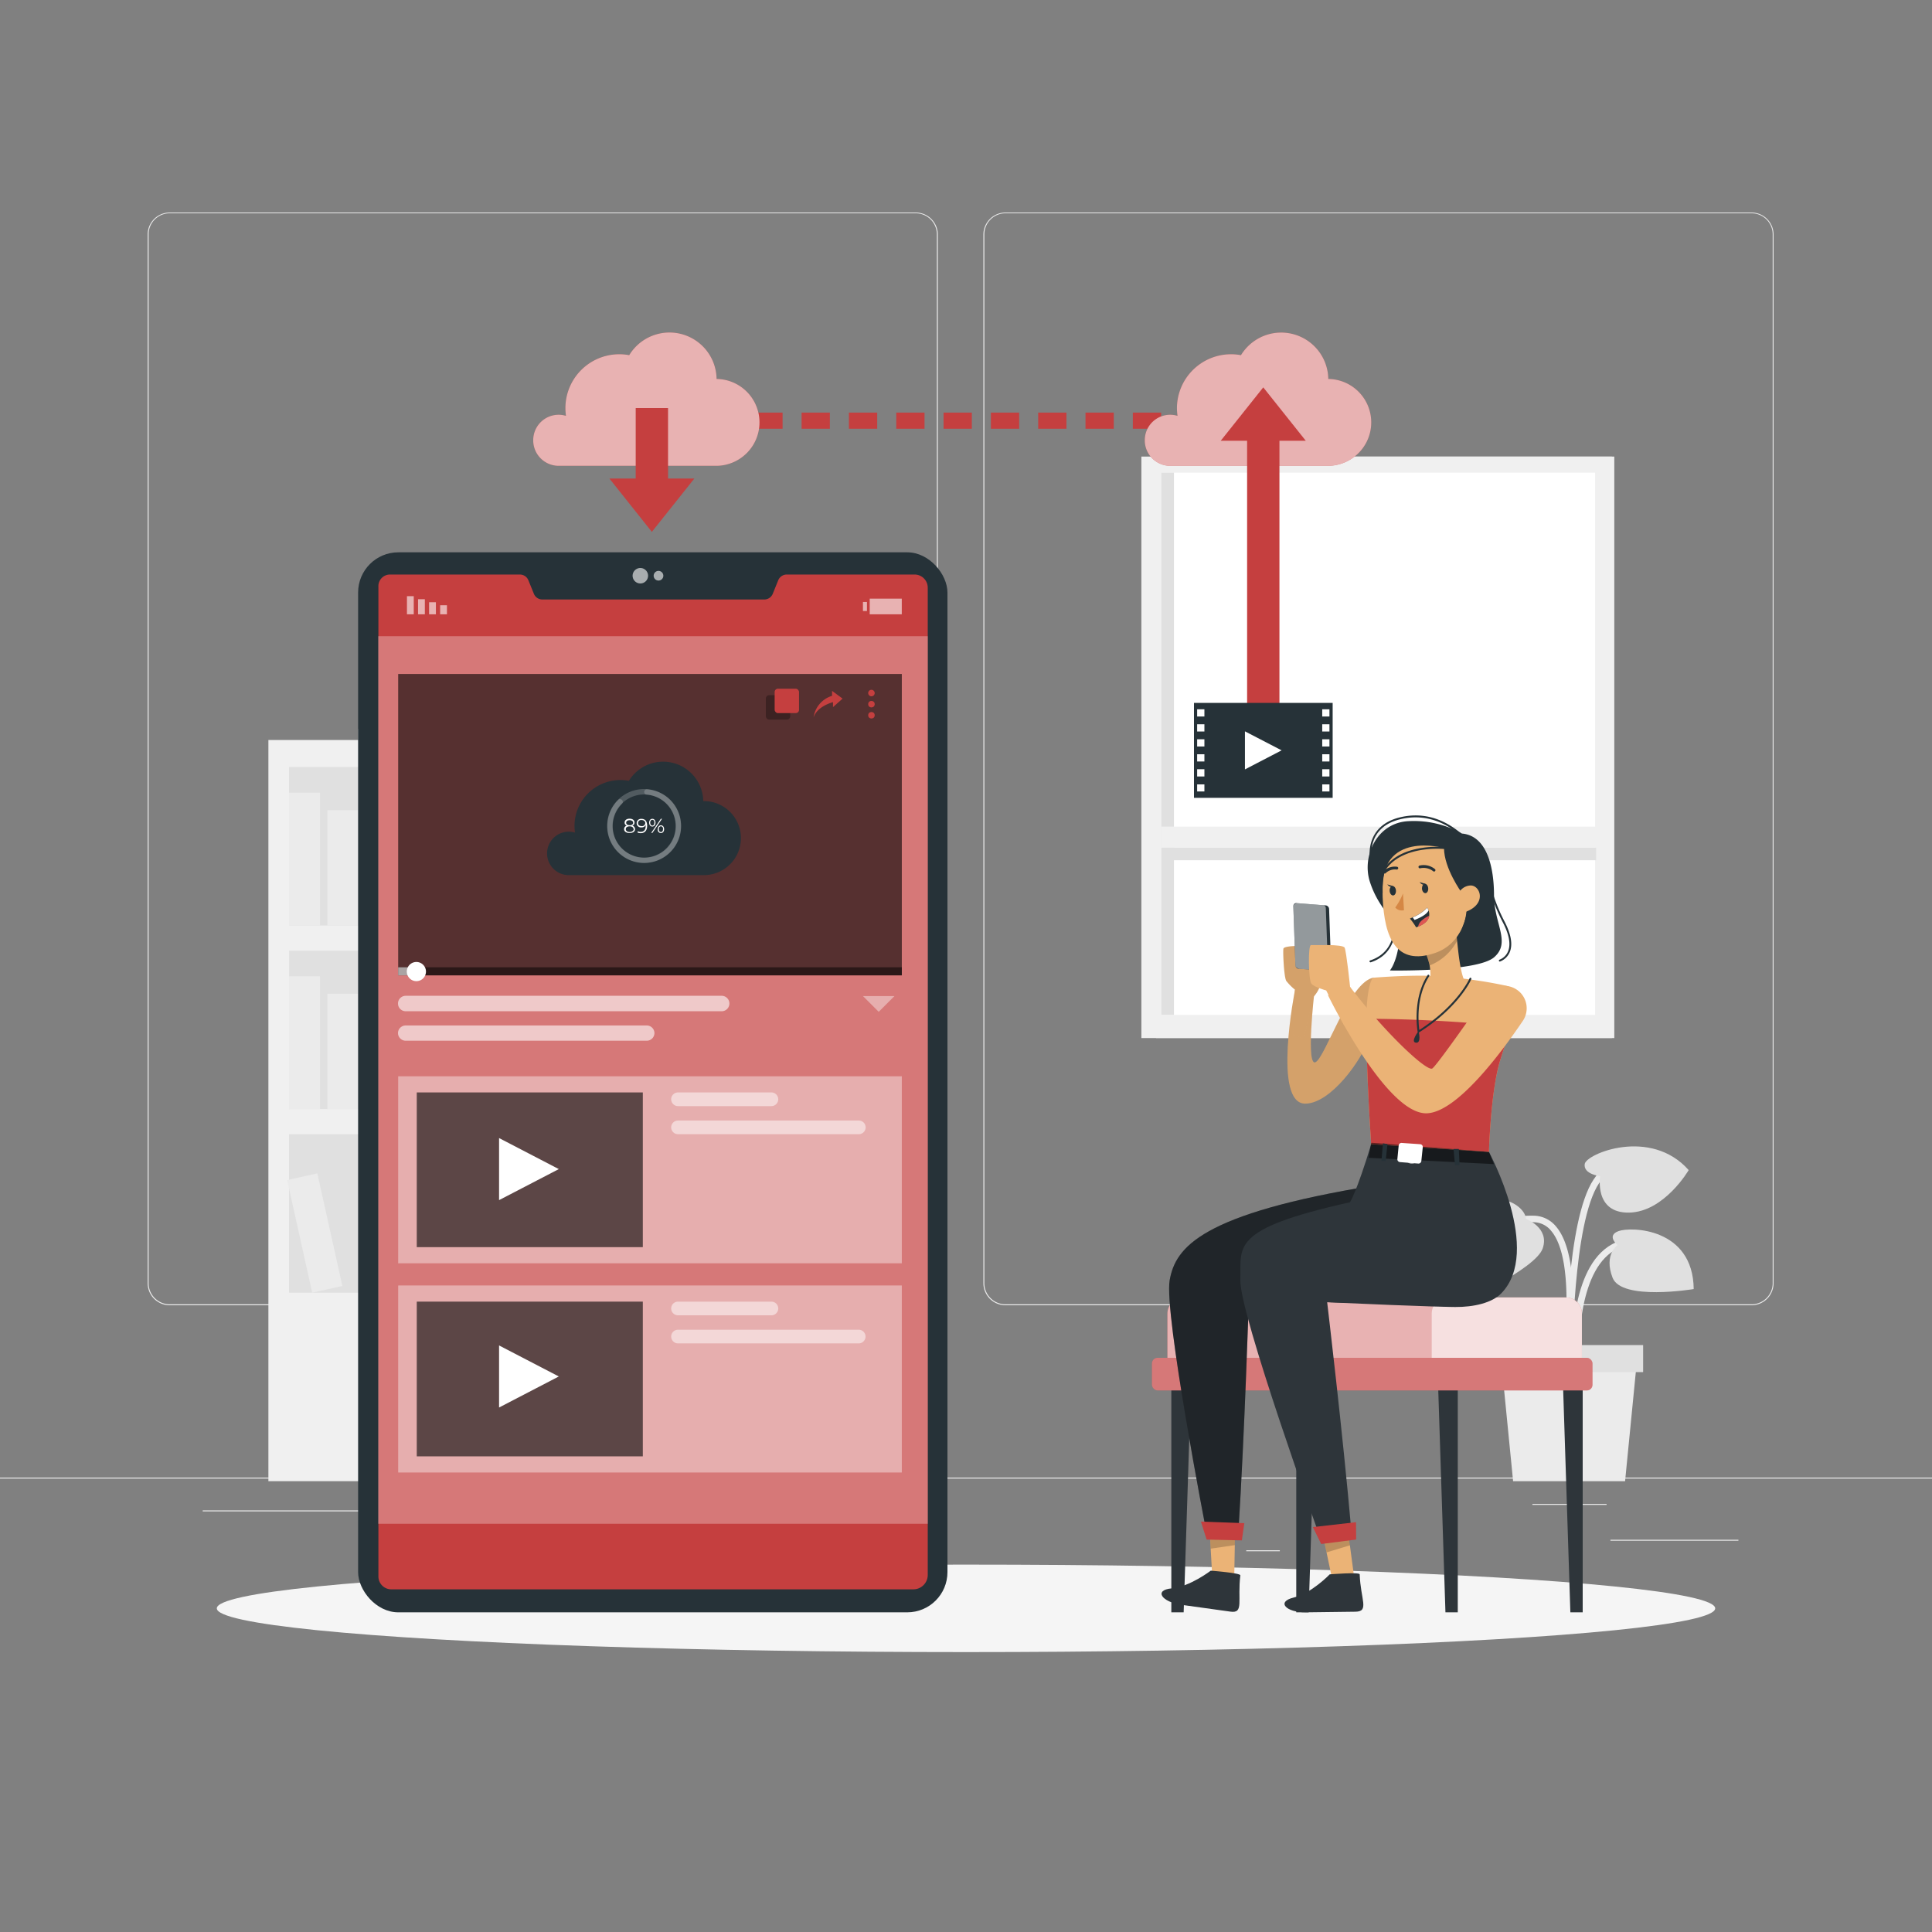 <svg xmlns="http://www.w3.org/2000/svg" viewBox="0 0 500 500"><rect x="0" y="0" width="500" height="500" fill="#808080" stroke="none"/><g id="freepik--background-complete--inject-2"><rect y="382.4" width="500" height="0.25" style="fill:#ebebeb"></rect><rect x="416.78" y="398.49" width="33.12" height="0.25" style="fill:#ebebeb"></rect><rect x="322.53" y="401.21" width="8.69" height="0.25" style="fill:#ebebeb"></rect><rect x="396.59" y="389.21" width="19.19" height="0.25" style="fill:#ebebeb"></rect><rect x="52.46" y="390.89" width="43.19" height="0.25" style="fill:#ebebeb"></rect><rect x="104.56" y="390.89" width="6.33" height="0.25" style="fill:#ebebeb"></rect><rect x="131.47" y="395.11" width="93.68" height="0.25" style="fill:#ebebeb"></rect><path d="M237,337.8H43.91a5.71,5.71,0,0,1-5.7-5.71V60.66A5.71,5.71,0,0,1,43.91,55H237a5.71,5.71,0,0,1,5.71,5.71V332.09A5.71,5.71,0,0,1,237,337.8ZM43.91,55.2a5.46,5.46,0,0,0-5.45,5.46V332.09a5.46,5.46,0,0,0,5.45,5.46H237a5.47,5.47,0,0,0,5.46-5.46V60.66A5.47,5.47,0,0,0,237,55.2Z" style="fill:#ebebeb"></path><path d="M453.31,337.8H260.21a5.72,5.72,0,0,1-5.71-5.71V60.66A5.72,5.72,0,0,1,260.21,55h193.1A5.71,5.71,0,0,1,459,60.66V332.09A5.71,5.71,0,0,1,453.31,337.8ZM260.21,55.2a5.47,5.47,0,0,0-5.46,5.46V332.09a5.47,5.47,0,0,0,5.46,5.46h193.1a5.47,5.47,0,0,0,5.46-5.46V60.66a5.47,5.47,0,0,0-5.46-5.46Z" style="fill:#ebebeb"></path><rect x="299.16" y="118.16" width="118" height="150.49" transform="translate(716.33 386.81) rotate(180)" style="fill:#e0e0e0"></rect><rect x="295.4" y="118.16" width="122.39" height="150.49" transform="translate(713.18 386.81) rotate(180)" style="fill:#f0f0f0"></rect><rect x="300.57" y="122.32" width="112.23" height="140.33" transform="translate(713.38 384.98) rotate(180)" style="fill:#fff"></rect><rect x="300.57" y="122.32" width="3.25" height="140.33" transform="translate(604.39 384.98) rotate(180)" style="fill:#e0e0e0"></rect><rect x="356.66" y="166.2" width="3.25" height="109.62" transform="translate(137.27 579.29) rotate(-90)" style="fill:#e0e0e0"></rect><rect x="300.57" y="213.94" width="113.97" height="5.45" transform="translate(715.12 433.32) rotate(180)" style="fill:#f0f0f0"></rect><rect x="69.46" y="191.51" width="151.48" height="191.82" style="fill:#f0f0f0"></rect><rect x="74.81" y="198.5" width="140.77" height="41.02" style="fill:#e0e0e0"></rect><rect x="74.81" y="205.14" width="8" height="34.38" style="fill:#ebebeb"></rect><rect x="113.48" y="205.14" width="8" height="34.38" style="fill:#ebebeb"></rect><rect x="160.36" y="204.71" width="8" height="34.38" transform="translate(-35.3 31.14) rotate(-9.78)" style="fill:#ebebeb"></rect><rect x="84.72" y="209.67" width="8" height="29.85" style="fill:#ebebeb"></rect><rect x="103.1" y="209.67" width="8" height="29.85" style="fill:#ebebeb"></rect><rect x="149.5" y="209.67" width="8" height="29.85" style="fill:#ebebeb"></rect><rect x="127.32" y="209.16" width="8" height="29.85" transform="translate(-45.48 33.82) rotate(-12.53)" style="fill:#ebebeb"></rect><rect x="95.64" y="203.43" width="4" height="36.08" style="fill:#ebebeb"></rect><rect x="143.2" y="203.43" width="4" height="36.08" style="fill:#ebebeb"></rect><rect x="74.81" y="246.01" width="140.77" height="41.02" transform="translate(290.4 533.05) rotate(180)" style="fill:#e0e0e0"></rect><rect x="207.59" y="252.66" width="8" height="34.38" transform="translate(423.18 539.69) rotate(180)" style="fill:#ebebeb"></rect><rect x="168.92" y="252.66" width="8" height="34.38" transform="translate(345.85 539.69) rotate(180)" style="fill:#ebebeb"></rect><rect x="122.05" y="252.23" width="8" height="34.38" transform="translate(204.51 556.32) rotate(-170.22)" style="fill:#ebebeb"></rect><rect x="197.68" y="257.19" width="8" height="29.85" transform="translate(403.36 544.22) rotate(180)" style="fill:#ebebeb"></rect><rect x="179.3" y="257.19" width="8" height="29.85" transform="translate(366.6 544.22) rotate(180)" style="fill:#ebebeb"></rect><rect x="132.91" y="257.19" width="8" height="29.85" transform="translate(273.81 544.22) rotate(180)" style="fill:#ebebeb"></rect><rect x="155.09" y="256.67" width="8" height="29.85" transform="translate(255.47 571.24) rotate(-167.47)" style="fill:#ebebeb"></rect><rect x="190.77" y="250.95" width="4" height="36.08" transform="translate(385.54 537.98) rotate(180)" style="fill:#ebebeb"></rect><rect x="143.2" y="250.95" width="4" height="36.08" transform="translate(290.4 537.98) rotate(180)" style="fill:#ebebeb"></rect><rect x="74.81" y="252.66" width="8" height="34.38" style="fill:#ebebeb"></rect><rect x="84.72" y="257.19" width="8" height="29.85" style="fill:#ebebeb"></rect><rect x="103.1" y="257.19" width="8" height="29.85" style="fill:#ebebeb"></rect><rect x="95.64" y="250.95" width="4" height="36.08" style="fill:#ebebeb"></rect><rect x="74.81" y="293.53" width="140.77" height="41.02" style="fill:#e0e0e0"></rect><rect x="155.61" y="300.17" width="8" height="34.38" style="fill:#ebebeb"></rect><rect x="202.49" y="299.74" width="8" height="34.38" transform="translate(-50.83 39.67) rotate(-9.78)" style="fill:#ebebeb"></rect><rect x="126.86" y="304.7" width="8" height="29.85" style="fill:#ebebeb"></rect><rect x="145.24" y="304.7" width="8" height="29.85" style="fill:#ebebeb"></rect><rect x="191.63" y="304.7" width="8" height="29.85" style="fill:#ebebeb"></rect><rect x="169.45" y="304.19" width="8" height="29.85" transform="translate(-65.09 45.22) rotate(-12.53)" style="fill:#ebebeb"></rect><rect x="137.77" y="298.46" width="4" height="36.09" style="fill:#ebebeb"></rect><rect x="185.33" y="298.46" width="4" height="36.09" style="fill:#ebebeb"></rect><rect x="110.49" y="299.74" width="8" height="34.38" transform="translate(-52.16 24.05) rotate(-9.78)" style="fill:#ebebeb"></rect><rect x="99.63" y="304.7" width="8" height="29.85" style="fill:#ebebeb"></rect><rect x="77.45" y="304.19" width="8" height="29.85" transform="translate(-67.28 25.26) rotate(-12.53)" style="fill:#ebebeb"></rect><rect x="93.33" y="298.46" width="4" height="36.09" style="fill:#ebebeb"></rect><path d="M92.72,191.51v-2.85h4.61a54,54,0,0,1-1.69-27s-.07,11.8,4.49,11.89c7,.13,7.5-11.89,7.5-11.89s1.68,17.19-4.58,27h4.78v2.85Z" style="fill:#e0e0e0"></path><path d="M105.68,169.51a4,4,0,1,1-4-4A4,4,0,0,1,105.68,169.51Z" style="fill:#e0e0e0"></path><path d="M123.65,191.51v-1.66l4.88-2.27-2.44-2.38,6.06-21.41v13.37s-.83,0-.83,1.92,2.76,1.48,2.76-.11-.91-1.81-.91-1.81V163.22l5.55,21.19-2.49,3.17,5,2.27v1.66Z" style="fill:#e0e0e0"></path><polygon points="153.5 191.51 153.5 190.19 157.99 189.17 157.99 169.51 161.84 164.13 165.13 168.34 165.13 177.37 166.83 175 169.21 174.1 170.91 177.82 167.28 189.17 170.91 190.19 170.91 191.51 153.5 191.51" style="fill:#e0e0e0"></polygon><polygon points="183.3 192.11 188.81 164.13 205.68 164.13 201.68 180 207.59 191.51 183.3 192.11" style="fill:#e0e0e0"></polygon><path d="M406.12,351c.15-1,3.65-25.17-3.36-33.51a7.61,7.61,0,0,0-5.83-2.87c-14.15-.33-16.08,11-16.1,11.15l1.67.26c.06-.41,1.74-10,14.39-9.72a5.9,5.9,0,0,1,4.57,2.26c6.53,7.77,3,31.93,3,32.18Z" style="fill:#ebebeb"></path><path d="M407,349.88l1.69-.06c0-.22-.56-22.25,10.29-26.8,10.64-4.45,15.42,4.71,15.62,5.1l1.51-.76c-.05-.11-5.67-11-17.78-5.89C406.38,326.46,406.94,348.92,407,349.88Z" style="fill:#ebebeb"></path><path d="M406.92,351.61c0-.35.1-35.19,6.9-45.38,6.52-9.79,17-5.18,17.48-5l.7-1.54c-.12,0-12.26-5.41-19.59,5.58-7.07,10.61-7.18,44.86-7.18,46.32Z" style="fill:#ebebeb"></path><path d="M394.91,315.44s6.18,2.28,4.34,7.65-21.38,14.23-21.38,14.23-8.18-7.5-.66-19.7S394.74,311.59,394.91,315.44Z" style="fill:#e0e0e0"></path><path d="M414.12,304.39s-4.38-.47-4-3.14,17.05-9.55,26.91,1.57c0,0-6.31,10.84-15.43,11S414.12,304.39,414.12,304.39Z" style="fill:#e0e0e0"></path><path d="M418.63,322.24s-3-2.44.24-3.63,19.3-.86,19.46,15c0,0-18.67,3.11-21-2.94S418.63,322.24,418.63,322.24Z" style="fill:#e0e0e0"></path><polygon points="391.59 383.33 420.57 383.33 423.69 351.61 388.46 351.61 391.59 383.33" style="fill:#ebebeb"></polygon><rect x="386.92" y="348.11" width="38.32" height="7" transform="translate(812.16 703.21) rotate(180)" style="fill:#e0e0e0"></rect></g><g id="freepik--Shadow--inject-2"><ellipse id="freepik--path--inject-2" cx="250" cy="416.24" rx="193.89" ry="11.32" style="fill:#f5f5f5"></ellipse></g><g id="freepik--Device--inject-2"><rect x="92.68" y="142.94" width="152.52" height="274.33" rx="10.4" style="fill:#263238"></rect><path d="M240.1,152.13V407.59a3.73,3.73,0,0,1-3.79,3.73h-135a3.34,3.34,0,0,1-3.38-3.43V151.82a3,3,0,0,1,2.9-3.13h33.76a2.37,2.37,0,0,1,2.17,1.52l1.4,3.44a2.37,2.37,0,0,0,2.17,1.5h57.48a2.36,2.36,0,0,0,2.18-1.48l1.4-3.46a2.38,2.38,0,0,1,2.17-1.52h33.28A3.41,3.41,0,0,1,240.1,152.13Z" style="fill:#C53F3F"></path><rect x="97.88" y="164.65" width="142.23" height="229.7" style="fill:#fff;opacity:0.3;isolation:isolate"></rect><path d="M167.72,149a2,2,0,1,1-1.95-2A2,2,0,0,1,167.72,149Z" style="fill:#fff;opacity:0.6;isolation:isolate"></path><path d="M171.67,149a1.25,1.25,0,1,1-1.25-1.25A1.25,1.25,0,0,1,171.67,149Z" style="fill:#fff;opacity:0.6;isolation:isolate"></path><rect x="103.05" y="174.42" width="130.34" height="78" style="opacity:0.6;isolation:isolate"></rect><rect x="103.05" y="250.33" width="130.34" height="2.09" style="opacity:0.5;isolation:isolate"></rect><rect x="103.04" y="250.33" width="4.75" height="2.09" style="fill:#fff;opacity:0.6;isolation:isolate"></rect><rect x="198.2" y="179.92" width="6.31" height="6.31" rx="0.84" style="opacity:0.3;isolation:isolate"></rect><rect x="200.48" y="178.24" width="6.31" height="6.31" rx="0.84" style="fill:#C53F3F"></rect><path d="M110.24,251.44a2.48,2.48,0,1,1-2.48-2.48A2.48,2.48,0,0,1,110.24,251.44Z" style="fill:#fff"></path><path d="M210.55,185.67a6.82,6.82,0,0,1,4.79-5.59V178.8l2.72,2-2.48,2.2v-1.28S211.5,182.71,210.55,185.67Z" style="fill:#C53F3F"></path><path d="M226.37,179.36a.84.84,0,1,1-.84-.84A.85.85,0,0,1,226.37,179.36Z" style="fill:#C53F3F"></path><circle cx="225.53" cy="182.24" r="0.84" style="fill:#C53F3F"></circle><circle cx="225.53" cy="185.11" r="0.84" style="fill:#C53F3F"></circle><path d="M167.37,269.34H105a2,2,0,0,1-2-2h0a2,2,0,0,1,2-1.95h62.37a2,2,0,0,1,2,1.95h0A2,2,0,0,1,167.37,269.34Z" style="fill:#fff;opacity:0.6;isolation:isolate"></path><path d="M186.77,261.71H105a2,2,0,0,1-2-2h0a2,2,0,0,1,2-2h81.77a2,2,0,0,1,2,2h0A2,2,0,0,1,186.77,261.71Z" style="fill:#fff;opacity:0.6;isolation:isolate"></path><polygon points="223.34 257.79 227.41 261.86 231.48 257.79 223.34 257.79" style="fill:#fff;opacity:0.4;isolation:isolate"></polygon><rect x="103.05" y="278.54" width="130.34" height="48.4" style="fill:#fff;opacity:0.4;isolation:isolate"></rect><path d="M199.64,286.26H175.47a1.77,1.77,0,0,1-1.77-1.77h0a1.77,1.77,0,0,1,1.77-1.77h24.17a1.77,1.77,0,0,1,1.77,1.77h0A1.77,1.77,0,0,1,199.64,286.26Z" style="fill:#fff;opacity:0.5;isolation:isolate"></path><path d="M222.26,293.53H175.47a1.77,1.77,0,0,1-1.77-1.77h0a1.77,1.77,0,0,1,1.77-1.77h46.79a1.77,1.77,0,0,1,1.77,1.77h0A1.77,1.77,0,0,1,222.26,293.53Z" style="fill:#fff;opacity:0.5;isolation:isolate"></path><rect x="107.86" y="282.72" width="58.5" height="40.04" style="opacity:0.6;isolation:isolate"></rect><rect x="103.05" y="332.68" width="130.34" height="48.4" style="fill:#fff;opacity:0.4;isolation:isolate"></rect><path d="M199.64,340.4H175.47a1.77,1.77,0,0,1-1.77-1.77h0a1.77,1.77,0,0,1,1.77-1.77h24.17a1.77,1.77,0,0,1,1.77,1.77h0A1.77,1.77,0,0,1,199.64,340.4Z" style="fill:#fff;opacity:0.5;isolation:isolate"></path><path d="M222.26,347.67H175.47a1.77,1.77,0,0,1-1.77-1.77h0a1.77,1.77,0,0,1,1.77-1.77h46.79A1.77,1.77,0,0,1,224,345.9h0A1.77,1.77,0,0,1,222.26,347.67Z" style="fill:#fff;opacity:0.5;isolation:isolate"></path><rect x="107.86" y="336.86" width="58.5" height="40.04" style="opacity:0.6;isolation:isolate"></rect><rect x="113.92" y="156.64" width="1.76" height="2.34" transform="translate(229.59 315.62) rotate(180)" style="fill:#fff;opacity:0.6;isolation:isolate"></rect><rect x="111.05" y="155.86" width="1.76" height="3.12" transform="translate(223.86 314.84) rotate(180)" style="fill:#fff;opacity:0.6;isolation:isolate"></rect><rect x="108.19" y="155.08" width="1.76" height="3.9" transform="translate(218.14 314.06) rotate(180)" style="fill:#fff;opacity:0.6;isolation:isolate"></rect><rect x="105.33" y="154.3" width="1.76" height="4.69" transform="translate(212.41 313.28) rotate(180)" style="fill:#fff;opacity:0.6;isolation:isolate"></rect><rect x="223.33" y="155.79" width="1.04" height="2.34" style="fill:#fff;opacity:0.6;isolation:isolate"></rect><rect x="225.09" y="154.93" width="8.3" height="4.05" transform="translate(458.47 313.91) rotate(180)" style="fill:#fff;opacity:0.6;isolation:isolate"></rect><path d="M141.58,220.85a5.62,5.62,0,0,1,5.62-5.61,5.36,5.36,0,0,1,1.61.24,12.36,12.36,0,0,1-.13-1.73,11.89,11.89,0,0,1,11.89-11.88,12.14,12.14,0,0,1,2.19.2A10.39,10.39,0,0,1,182,207.32h.17a9.58,9.58,0,1,1,0,19.16H147A5.62,5.62,0,0,1,141.58,220.85Z" style="fill:#263238"></path><polygon points="129.16 294.53 129.16 310.59 144.62 302.56 129.16 294.53" style="fill:#fff"></polygon><polygon points="129.16 348.2 129.16 364.26 144.62 356.23 129.16 348.2" style="fill:#fff"></polygon><path d="M166.68,204.21a9.56,9.56,0,1,0,9.56,9.56A9.56,9.56,0,0,0,166.68,204.21Zm0,17.72a8.16,8.16,0,1,1,8.16-8.16A8.16,8.16,0,0,1,166.68,221.93Z" style="fill:#fff;opacity:0.2;isolation:isolate"></path><path d="M160,207a9.55,9.55,0,1,0,7.48-2.74.7.7,0,0,0-.76.7h0a.7.7,0,0,0,.63.7A8.17,8.17,0,1,1,161,208a.69.69,0,0,0,0-.94h0A.69.69,0,0,0,160,207Z" style="fill:#fff;opacity:0.2;isolation:isolate"></path><path d="M164.34,214.58c0,.64-.55,1-1.42,1s-1.4-.4-1.4-1a.91.91,0,0,1,.7-.9.81.81,0,0,1-.57-.8c0-.59.5-1,1.27-1s1.29.37,1.29,1a.82.82,0,0,1-.58.8A.93.93,0,0,1,164.34,214.58Zm-.39,0c0-.44-.38-.72-1-.72s-1,.28-1,.72.38.74,1,.74S164,215,164,214.57Zm-1-1c.57,0,.91-.26.91-.65s-.36-.66-.91-.66-.9.25-.9.65S162.36,213.55,162.92,213.55Z" style="fill:#fff"></path><path d="M167.48,213.74c0,1.24-.68,1.88-1.66,1.88a1.7,1.7,0,0,1-.87-.2l.16-.3a1.2,1.2,0,0,0,.7.17c.79,0,1.29-.5,1.29-1.49a1.57,1.57,0,0,0,0-.29,1.15,1.15,0,0,1-1.11.62,1.1,1.1,0,0,1-1.22-1.09,1.13,1.13,0,0,1,1.24-1.12C167,211.92,167.48,212.59,167.48,213.74ZM167,213c0-.4-.34-.78-1-.78a.79.79,0,0,0-.88.79c0,.48.35.78.91.78A.84.84,0,0,0,167,213Z" style="fill:#fff"></path><path d="M168,212.91c0-.59.33-1,.82-1s.82.39.82,1-.34,1-.82,1S168,213.51,168,212.91Zm1.38,0c0-.47-.22-.75-.56-.75s-.56.29-.56.75.22.76.56.76S169.35,213.39,169.35,212.91Zm1.64-1h.31l-2.49,3.64h-.3Zm-.79,2.68c0-.59.33-1,.82-1s.82.4.82,1-.33,1-.82,1S170.2,215.22,170.2,214.63Zm1.38,0c0-.47-.22-.75-.56-.75s-.56.28-.56.75.22.75.56.75S171.58,215.1,171.58,214.63Z" style="fill:#fff"></path></g><g id="freepik--Clouds--inject-2"><rect x="305.42" y="106.78" width="7.32" height="4.18" style="fill:#C53F3F"></rect><rect x="293.18" y="106.78" width="7.32" height="4.18" style="fill:#C53F3F"></rect><rect x="280.93" y="106.78" width="7.32" height="4.18" style="fill:#C53F3F"></rect><rect x="268.68" y="106.78" width="7.32" height="4.18" style="fill:#C53F3F"></rect><rect x="256.44" y="106.78" width="7.32" height="4.18" style="fill:#C53F3F"></rect><rect x="244.19" y="106.78" width="7.32" height="4.18" style="fill:#C53F3F"></rect><rect x="231.95" y="106.78" width="7.32" height="4.18" style="fill:#C53F3F"></rect><rect x="219.7" y="106.78" width="7.32" height="4.18" style="fill:#C53F3F"></rect><rect x="207.45" y="106.78" width="7.32" height="4.18" style="fill:#C53F3F"></rect><rect x="195.21" y="106.78" width="7.32" height="4.18" style="fill:#C53F3F"></rect><path d="M138,113.92a6.57,6.57,0,0,1,8.47-6.3,15.16,15.16,0,0,1-.14-2,13.94,13.94,0,0,1,13.94-13.94,13.57,13.57,0,0,1,2.57.24,12.19,12.19,0,0,1,22.61,6.16h.2a11.24,11.24,0,0,1,0,22.47H144.44A6.58,6.58,0,0,1,138,113.92Z" style="fill:#C53F3F"></path><path d="M138,113.92a6.57,6.57,0,0,1,8.47-6.3,15.16,15.16,0,0,1-.14-2,13.94,13.94,0,0,1,13.94-13.94,13.57,13.57,0,0,1,2.57.24,12.19,12.19,0,0,1,22.61,6.16h.2a11.24,11.24,0,0,1,0,22.47H144.44A6.58,6.58,0,0,1,138,113.92Z" style="fill:#fff;opacity:0.6;isolation:isolate"></path><polygon points="172.89 123.84 172.89 105.6 164.52 105.6 164.52 123.84 157.71 123.84 168.7 137.65 179.7 123.84 172.89 123.84" style="fill:#C53F3F"></polygon><path d="M296.27,113.92a6.57,6.57,0,0,1,8.47-6.3,15.16,15.16,0,0,1-.15-2,14,14,0,0,1,14-13.94,13.57,13.57,0,0,1,2.57.24,12.19,12.19,0,0,1,22.6,6.16h.21a11.24,11.24,0,0,1,0,22.47H302.67A6.58,6.58,0,0,1,296.27,113.92Z" style="fill:#C53F3F"></path><path d="M296.27,113.92a6.57,6.57,0,0,1,8.47-6.3,15.16,15.16,0,0,1-.15-2,14,14,0,0,1,14-13.94,13.57,13.57,0,0,1,2.57.24,12.19,12.19,0,0,1,22.6,6.16h.21a11.24,11.24,0,0,1,0,22.47H302.67A6.58,6.58,0,0,1,296.27,113.92Z" style="fill:#fff;opacity:0.6;isolation:isolate"></path><polygon points="322.75 114.06 322.75 192.3 331.12 192.3 331.12 114.06 337.93 114.06 326.93 100.25 315.93 114.06 322.75 114.06" style="fill:#C53F3F"></polygon><path d="M309,181.91v24.57h35.89V181.91Zm2.7,22.92h-1.88V203h1.88Zm0-3.88h-1.88v-1.88h1.88Zm0-3.88h-1.88V195.2h1.88Zm0-3.88h-1.88v-1.87h1.88Zm0-3.88h-1.88v-1.87h1.88Zm0-3.88h-1.88v-1.87h1.88Zm32.36,19.4h-1.87V203h1.87Zm0-3.88h-1.87v-1.88h1.87Zm0-3.88h-1.87V195.2h1.87Zm0-3.88h-1.87v-1.87h1.87Zm0-3.88h-1.87v-1.87h1.87Zm0-3.88h-1.87v-1.87h1.87Z" style="fill:#263238;isolation:isolate"></path><polygon points="322.19 189.27 322.19 199.12 331.68 194.19 322.19 189.27" style="fill:#fff"></polygon></g><g id="freepik--Character--inject-2"><path d="M302.13,335.76H409.4a0,0,0,0,1,0,0v12.34a4.2,4.2,0,0,1-4.2,4.2H306.34a4.2,4.2,0,0,1-4.2-4.2V335.76A0,0,0,0,1,302.13,335.76Z" transform="translate(711.53 688.07) rotate(180)" style="fill:#C53F3F"></path><path d="M302.13,335.76H409.4a0,0,0,0,1,0,0v12.34a4.2,4.2,0,0,1-4.2,4.2H306.34a4.2,4.2,0,0,1-4.2-4.2V335.76A0,0,0,0,1,302.13,335.76Z" transform="translate(711.53 688.07) rotate(180)" style="fill:#fff;opacity:0.6"></path><path d="M370.53,335.76H409.4a0,0,0,0,1,0,0v12.34a4.2,4.2,0,0,1-4.2,4.2H374.74a4.2,4.2,0,0,1-4.2-4.2V335.76A0,0,0,0,1,370.53,335.76Z" transform="translate(779.93 688.07) rotate(180)" style="fill:#fff;opacity:0.6"></path><polygon points="335.47 417.27 338.66 417.27 340.79 351.4 335.47 351.4 335.47 417.27" style="fill:#2e353a"></polygon><polygon points="406.41 417.27 409.6 417.27 409.6 351.4 404.28 351.4 406.41 417.27" style="fill:#2e353a"></polygon><polygon points="374.08 417.27 377.27 417.27 377.27 351.4 371.95 351.4 374.08 417.27" style="fill:#2e353a"></polygon><polygon points="303.14 417.27 306.33 417.27 308.46 351.4 303.14 351.4 303.14 417.27" style="fill:#2e353a"></polygon><rect x="298.13" y="351.4" width="114" height="8.44" rx="1.45" style="fill:#C53F3F"></rect><rect x="298.13" y="351.4" width="114" height="8.44" rx="1.45" style="fill:#fff;opacity:0.3"></rect><path d="M355.52,253c-6.27,1-12.35,20.27-15,21.87s-.36-18.08-.36-18.08l-5-.68s-5.94,29.72,2.73,29.51c6.6-.17,14.46-11.21,16.39-16.82Z" style="fill:#ebb376"></path><path d="M355.52,253c-6.27,1-12.35,20.27-15,21.87s-.36-18.08-.36-18.08l-5-.68s-5.94,29.72,2.73,29.51c6.6-.17,14.46-11.21,16.39-16.82Z" style="opacity:0.1;isolation:isolate"></path><polygon points="313.75 408.31 319.43 407.74 319.57 399.73 319.68 392.38 312.83 391.96 313.31 400.62 313.75 408.31" style="fill:#ebb376"></polygon><path d="M321,407.7c.07-.63-7.66-1.21-7.66-1.21s-5.38,4.14-10.11,4.58-2.56,3.54,2.56,4.26l12.66,1.76C322,417.6,320.2,414.18,321,407.7Z" style="fill:#2e353a"></path><polygon points="313.33 400.79 319.58 399.88 319.69 392.46 312.83 392 313.33 400.79" style="opacity:0.2;isolation:isolate"></polygon><path d="M302.71,331.32c1.5-8.53,8.09-17.2,53-24.54l20.92,31.43s-25.58-1.44-53.45-1.44c0,0-1.07,34.21-2.69,59.69l-8.25.16S301.2,339.84,302.71,331.32Z" style="fill:#2e353a"></path><path d="M302.71,331.32c1.5-8.53,8.09-17.2,53-24.54l20.92,31.43s-25.58-1.44-53.45-1.44c0,0-1.07,34.21-2.69,59.69l-8.25.16S301.2,339.84,302.71,331.32Z" style="opacity:0.3;isolation:isolate"></path><polygon points="344.86 409.13 350.39 407.71 349.33 399.77 348.34 392.49 341.5 393.11 343.27 401.59 344.86 409.13" style="fill:#ebb376"></polygon><path d="M351.89,407.44c0-.63-7.76,0-7.76,0s-4.7,4.9-9.31,6-2,3.89,3.18,3.83l12.78-.16C354.45,417.07,352.12,414,351.89,407.44Z" style="fill:#2e353a"></path><polygon points="343.32 401.76 349.37 399.92 348.36 392.57 341.51 393.14 343.32 401.76" style="opacity:0.2;isolation:isolate"></polygon><path d="M349.37,311.14s1.66-2.43,5.49-15l30.48,2s13.93,25.67,3.15,36.62c-2.39,2.43-7.07,3.52-11.86,3.49,0,0-6,0-33.16-1.23,0,0,4.06,34,6.28,59.43l-8.13,1.38S320.74,339.92,321,331.26,318.07,318.12,349.37,311.14Z" style="fill:#2e353a"></path><polygon points="350.94 393.94 339.77 395.21 341.92 399.59 350.97 398.43 350.94 393.94" style="fill:#C53F3F"></polygon><polygon points="322.03 394.2 310.8 393.79 312.27 398.44 321.39 398.65 322.03 394.2" style="fill:#C53F3F"></polygon><path d="M354.86,296.1l30.48,2s.22-8.17,1.27-15.71a53.28,53.28,0,0,1,1.57-7.76c.79-2.6,1.79-5.53,3-8.92.15-.42.32-.83.48-1.27.4-1.06.82-2.16,1.27-3.31l0-.05a4.5,4.5,0,0,0-3.27-6q-3.75-.81-7.57-1.36a115.41,115.41,0,0,0-13.79-1.22c-2.39,0-4.93.06-7.12.17-3.25.15-5.72.36-5.72.36s-1,.2-1.59,5.56c0,.27-.06.56-.08.88-.09,1.1-.15,2.5-.18,4.19C353.55,270.57,353.92,282.11,354.86,296.1Z" style="fill:#ebb376"></path><path d="M354.86,296.1l30.48,2s.42-15.44,2.84-23.47c.79-2.6,1.79-5.53,3-8.92a375,375,0,0,0-37.55-2.06C353.55,270.57,353.92,282.11,354.86,296.1Z" style="fill:#C53F3F"></path><path d="M366.89,299.64a1.54,1.54,0,1,1-1.54-1.54A1.54,1.54,0,0,1,366.89,299.64Z" style="fill:#fff;opacity:0.6;isolation:isolate"></path><polygon points="385.34 298.1 386.62 301.27 354.19 299.64 354.87 295.74 385.34 298.1" style="opacity:0.5;isolation:isolate"></polygon><path d="M368.21,296.92l-.37,3.56a.74.74,0,0,1-.78.65l-4.75-.38a.73.73,0,0,1-.67-.79l.34-3.51a.72.72,0,0,1,.77-.66l4.79.33A.72.72,0,0,1,368.21,296.92Z" style="fill:#fff"></path><polygon points="376.17 297.35 376.55 301.54 377.73 301.54 377.54 297.35 376.17 297.35" style="fill:#263238"></polygon><polygon points="359.08 296.07 358.61 300.45 357.52 300.45 357.9 295.89 359.08 296.07" style="fill:#263238"></polygon><path d="M354.68,249.05a.27.27,0,0,1-.24-.17.26.26,0,0,1,.16-.32c7.78-2.56,6.07-11.25,6-11.62a.25.25,0,0,1,.19-.3.25.25,0,0,1,.29.2c0,.09,1.88,9.5-6.32,12.2Z" style="fill:#263238"></path><path d="M378.34,215.72a25.34,25.34,0,0,0-13.66-3.21c-8.28.28-12.27,9-10.18,15.62s6.4,10.07,7.3,12.08-.08,8.29-2.09,10.95c0,0,22.47.42,26.94-3.4s0-8.72,0-16S384.86,216.28,378.34,215.72Z" style="fill:#263238"></path><path d="M370,249.9a17.3,17.3,0,0,1-.29,6.74l10.24-1.5c-1.9-1.24-2.51-8.61-2.85-11.62a36.14,36.14,0,0,1-.24-3.7c0-.79,0-1.28,0-1.28l-3.74,1.71L367,243A20.33,20.33,0,0,1,370,249.9Z" style="fill:#ebb376"></path><path d="M367,243a20.33,20.33,0,0,1,3,6.86,13.77,13.77,0,0,0,7.1-6.38,36.14,36.14,0,0,1-.24-3.7c-1.33.13-2.57.27-3.75.43Z" style="opacity:0.2;isolation:isolate"></path><path d="M367.83,218.23c-8.16.9-10.3,5.57-10,14,.42,10.59,3.58,17.79,13.53,14.41C384.91,242.1,381.38,216.72,367.83,218.23Z" style="fill:#ebb376"></path><path d="M363.09,231.23a17.12,17.12,0,0,1-2,3.64,2.25,2.25,0,0,0,2.26.69Z" style="fill:#d58745"></path><path d="M368,230c.06.67.47,1.19.92,1.15s.76-.62.7-1.29-.47-1.18-.92-1.14S368,229.33,368,230Z" style="fill:#263238"></path><path d="M368.9,228.73l-1.51-.44S368.23,229.45,368.9,228.73Z" style="fill:#263238"></path><path d="M359.64,230.6c.06.67.47,1.18.92,1.14s.76-.61.71-1.29-.47-1.18-.92-1.14S359.58,229.92,359.64,230.6Z" style="fill:#263238"></path><path d="M360.54,229.32l-1.51-.44S359.86,230,360.54,229.32Z" style="fill:#263238"></path><path d="M371.14,225.56a.35.35,0,0,1-.25-.1,4,4,0,0,0-3.34-.75.36.36,0,1,1-.17-.7,4.59,4.59,0,0,1,4,.93.35.35,0,0,1,0,.51A.34.34,0,0,1,371.14,225.56Z" style="fill:#263238"></path><path d="M358.32,226.07a.36.36,0,0,1-.23-.64,4.18,4.18,0,0,1,3.49-1.11.36.36,0,0,1,.27.44.37.37,0,0,1-.44.27,3.47,3.47,0,0,0-2.86,1A.4.4,0,0,1,358.32,226.07Z" style="fill:#263238"></path><path d="M378.27,231s-4.56-6.28-4.56-11.52c0,0-16.9-4.81-15.87,11.69,0,0-3.2-14.39,10.79-16.28s16.21,18.64,9.65,25.56C378.28,240.44,381.1,234.91,378.27,231Z" style="fill:#263238"></path><path d="M377.13,232.86a3.6,3.6,0,0,1,3.49-3.7c2.56,0,4.34,5.05-1.81,7C377.93,236.43,377.32,235.61,377.13,232.86Z" style="fill:#ebb376"></path><path d="M364.89,237.72A19.47,19.47,0,0,1,366.5,240c.15-.06.31-.11.46-.18,2.09-.84,2.78-1.92,2.91-2.86a2.91,2.91,0,0,0-.17-1.36,3.08,3.08,0,0,0-.35-.71,10.59,10.59,0,0,1-3.75,2.5C365.17,237.62,364.89,237.72,364.89,237.72Z" style="fill:#263238"></path><path d="M365.6,237.42l.49.67c2-.8,3.24-1.62,3.61-2.46a3.08,3.08,0,0,0-.35-.71A10.59,10.59,0,0,1,365.6,237.42Z" style="fill:#fff"></path><path d="M367,239.85c2.09-.84,2.78-1.92,2.91-2.86a7.16,7.16,0,0,0-2.13,1.39A2.76,2.76,0,0,0,367,239.85Z" style="fill:#de5753"></path><path d="M356.59,230.14h0a.24.24,0,0,1-.22-.28c1.5-12.22,17.24-10.66,17.4-10.64a.24.24,0,0,1,.22.27.25.25,0,0,1-.27.23c-.15,0-15.41-1.53-16.85,10.2A.26.26,0,0,1,356.59,230.14Z" style="fill:#263238"></path><path d="M354.75,222a.26.26,0,0,1-.25-.22c0-.08-1.15-8,7.68-10.22,8.46-2.09,14.13,2.62,16.27,4.39l.26.21a.25.25,0,0,1-.32.39l-.26-.22c-2.08-1.73-7.61-6.31-15.83-4.29-8.38,2.07-7.35,9.36-7.3,9.67a.25.25,0,0,1-.21.28Z" style="fill:#263238"></path><path d="M388.16,248.85a.24.24,0,0,1-.23-.15.25.25,0,0,1,.13-.33,3.92,3.92,0,0,0,2.29-2.34c.65-1.79.18-4.25-1.4-7.29A44,44,0,0,1,385,228.06a.25.25,0,1,1,.49-.09,43.21,43.21,0,0,0,3.89,10.53c1.64,3.18,2.12,5.77,1.42,7.7a4.44,4.44,0,0,1-2.57,2.63A.15.15,0,0,1,388.16,248.85Z" style="fill:#263238"></path><path d="M367.13,267.2a.16.16,0,0,1-.1,0,.25.25,0,0,1-.15-.18c0-.08-1.5-8.39,2.58-14.65a.25.25,0,0,1,.34-.08.26.26,0,0,1,.08.35c-3.49,5.35-2.79,12.25-2.56,13.92,9.94-6.4,13-13.3,13-13.37a.25.25,0,0,1,.32-.13.26.26,0,0,1,.14.33c0,.07-3.17,7.25-13.51,13.79A.2.2,0,0,1,367.13,267.2Z" style="fill:#263238"></path><path d="M367.12,266.85s-2.21,2.83-.68,3S367.12,266.85,367.12,266.85Z" style="fill:#263238"></path><path d="M336.83,244.8s-4.52-.08-4.68.72.14,7.41.74,8.34a14,14,0,0,0,2.25,2.27l-.43,11.74,2.69.95,2.45-10.75s2.77-2.71,2-6.14S336.83,244.8,336.83,244.8Z" style="fill:#ebb376"></path><path d="M336.83,244.8s-4.52-.08-4.68.72.14,7.41.74,8.34a14,14,0,0,0,2.25,2.27l-.43,11.74,2.69.95,2.45-10.75s2.77-2.71,2-6.14S336.83,244.8,336.83,244.8Z" style="opacity:0.1;isolation:isolate"></path><path d="M344.51,250.58a.68.68,0,0,1-.76.72l-7.69-.6a.89.89,0,0,1-.81-.84l-.54-15.32a.77.77,0,0,1,.76-.82l7.7.6a1,1,0,0,1,.8.94Z" style="fill:#263238"></path><path d="M343.12,235.1l.56,15.46c0,.44-.24.72-.67.68l-6.52-.5c-.44,0-1.22-.34-1.24-.78l-.54-15.52c0-.43.75-.72,1.19-.69l6.53.51A.78.78,0,0,1,343.12,235.1Z" style="fill:#fff;opacity:0.5"></path><path d="M352.33,262.22l-2.93-6.82s-.95-9.16-1.41-10.14-7.91-.61-8.71-.67-.66,9.08.12,10,3.82,1.74,3.82,1.74l4.67,9.07Z" style="fill:#ebb376"></path><path d="M392.94,256.42a5.82,5.82,0,0,0-8.43,1.2c-4.8,6.89-12.88,18.35-13.85,18.91-1.4.81-11.9-8.87-21.26-21.13l-5.72,2.15S358.48,288,369,288.12c7.87.1,19.67-15.88,25.1-23.91a5.82,5.82,0,0,0-1.15-7.79Z" style="fill:#ebb376"></path></g></svg>